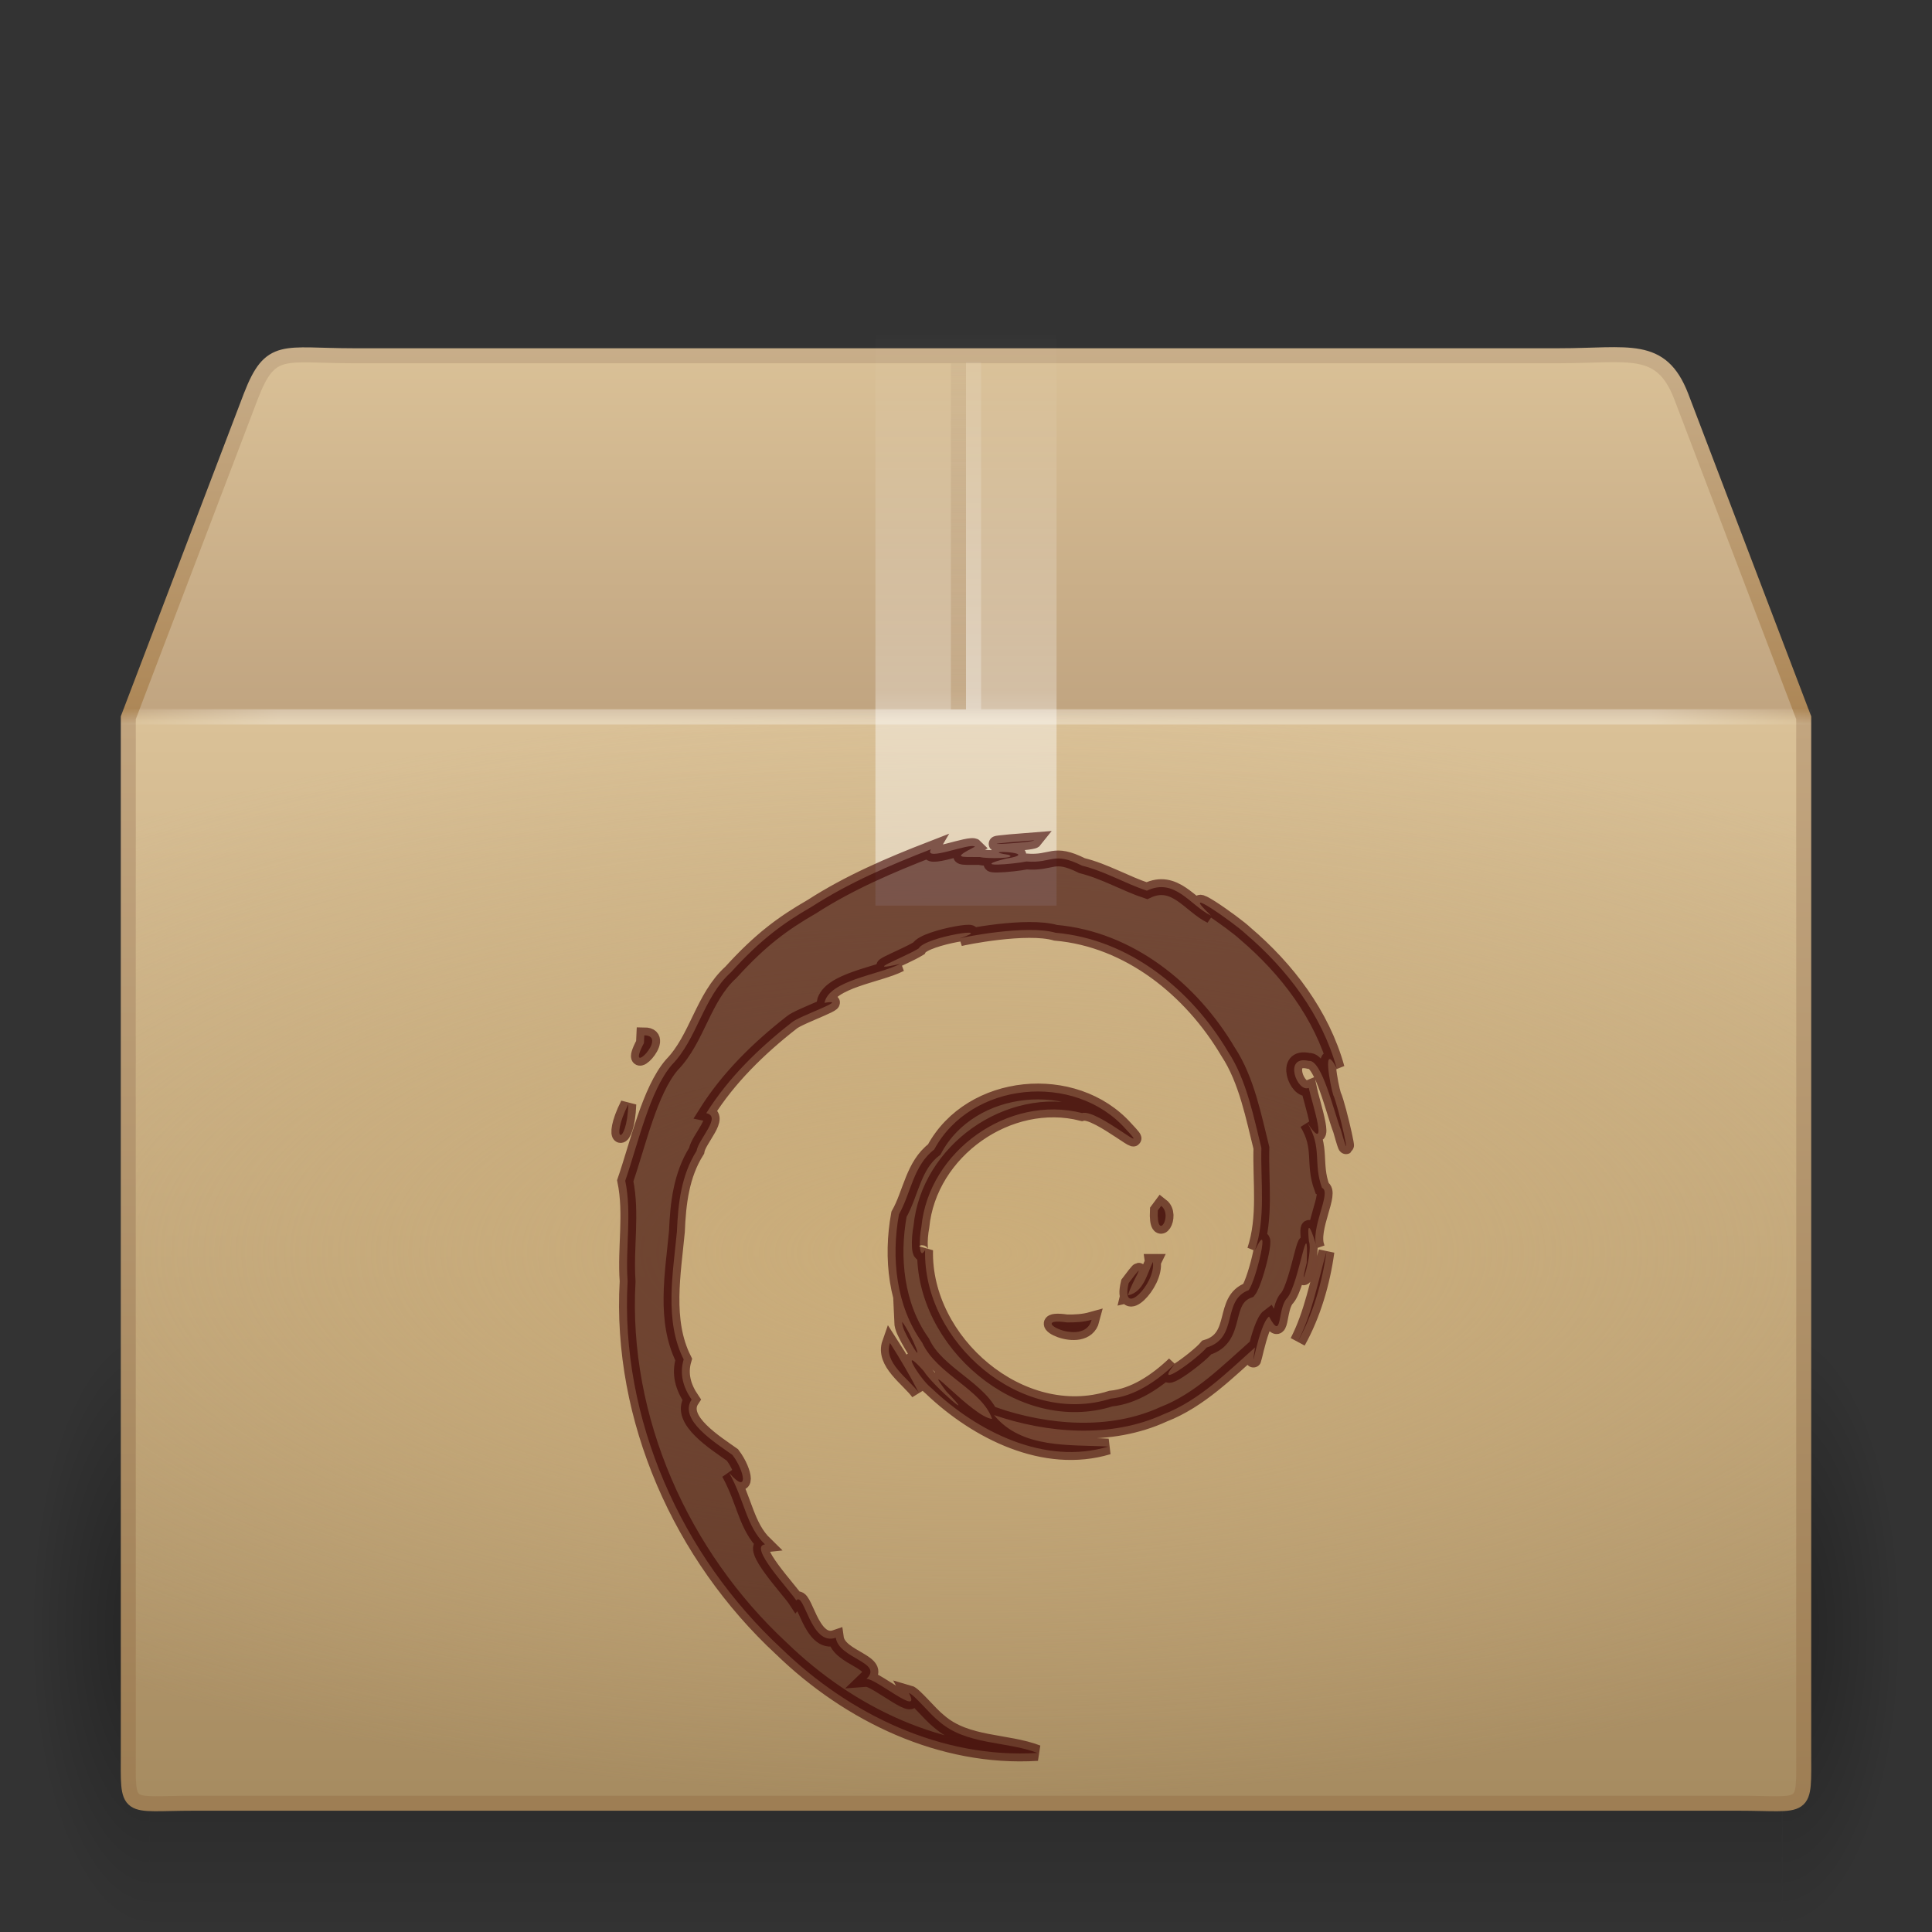 <?xml version="1.0" encoding="UTF-8" standalone="no"?>
<!-- Created with Inkscape (http://www.inkscape.org/) -->

<svg
   xmlns:dc="http://purl.org/dc/elements/1.1/"
   xmlns:cc="http://creativecommons.org/ns#"
   xmlns:rdf="http://www.w3.org/1999/02/22-rdf-syntax-ns#"
   xmlns:svg="http://www.w3.org/2000/svg"
   xmlns="http://www.w3.org/2000/svg"
   xmlns:xlink="http://www.w3.org/1999/xlink"
   xmlns:sodipodi="http://sodipodi.sourceforge.net/DTD/sodipodi-0.dtd"
   xmlns:inkscape="http://www.inkscape.org/namespaces/inkscape"
   version="1.0"
   width="128"
   height="128"
   id="svg4865"
   inkscape:version="0.48.1 r9760"
   sodipodi:docname="package-x-generic.svg">
  <rect width="100%" height="100%" fill="#333333" stroke="none"/>
  <sodipodi:namedview
     pagecolor="#ffffff"
     bordercolor="#666666"
     borderopacity="1"
     objecttolerance="10"
     gridtolerance="10"
     guidetolerance="10"
     inkscape:pageopacity="0"
     inkscape:pageshadow="2"
     inkscape:window-width="640"
     inkscape:window-height="480"
     id="namedview61"
     showgrid="false"
     inkscape:zoom="2.2578125"
     inkscape:cx="64"
     inkscape:cy="64"
     inkscape:window-x="648"
     inkscape:window-y="73"
     inkscape:window-maximized="0"
     inkscape:current-layer="svg4865" />
  <defs
     id="defs4867">
    <radialGradient
       cx="5"
       cy="41.5"
       r="5"
       fx="5"
       fy="41.5"
       id="radialGradient2480"
       xlink:href="#linearGradient3681"
       gradientUnits="userSpaceOnUse"
       gradientTransform="matrix(0.594,0,0,1.537,41.141,-103.936)" />
    <linearGradient
       id="linearGradient3703">
      <stop
         id="stop3705"
         style="stop-color:#000000;stop-opacity:0"
         offset="0" />
      <stop
         id="stop3711"
         style="stop-color:#000000;stop-opacity:1"
         offset="0.5" />
      <stop
         id="stop3707"
         style="stop-color:#000000;stop-opacity:0"
         offset="1" />
    </linearGradient>
    <linearGradient
       x1="17.554"
       y1="46"
       x2="17.554"
       y2="35"
       id="linearGradient2478"
       xlink:href="#linearGradient3703"
       gradientUnits="userSpaceOnUse"
       gradientTransform="matrix(1.757,0,0,1.397,-17.394,-16.412)" />
    <linearGradient
       id="linearGradient3681">
      <stop
         id="stop3683"
         style="stop-color:#000000;stop-opacity:1"
         offset="0" />
      <stop
         id="stop3685"
         style="stop-color:#000000;stop-opacity:0"
         offset="1" />
    </linearGradient>
    <radialGradient
       cx="5"
       cy="41.5"
       r="5"
       fx="5"
       fy="41.5"
       id="radialGradient2476"
       xlink:href="#linearGradient3681"
       gradientUnits="userSpaceOnUse"
       gradientTransform="matrix(0.594,0,0,1.537,-6.659,-103.936)" />
    <linearGradient
       id="linearGradient2515">
      <stop
         id="stop2517"
         style="stop-color:#c9af8b;stop-opacity:1"
         offset="0" />
      <stop
         id="stop2519"
         style="stop-color:#ad8757;stop-opacity:1"
         offset="0.251" />
      <stop
         id="stop2521"
         style="stop-color:#c2a57f;stop-opacity:1"
         offset="0.26" />
      <stop
         id="stop2523"
         style="stop-color:#9d7d53;stop-opacity:1"
         offset="1" />
    </linearGradient>
    <linearGradient
       x1="15.464"
       y1="8.032"
       x2="15.464"
       y2="45.042"
       id="linearGradient2509"
       xlink:href="#linearGradient2515"
       gradientUnits="userSpaceOnUse"
       gradientTransform="matrix(2.707,0,0,2.665,-0.97,0.921)" />
    <linearGradient
       id="linearGradient2525">
      <stop
         id="stop2527"
         style="stop-color:#dac197;stop-opacity:1"
         offset="0" />
      <stop
         id="stop2529"
         style="stop-color:#c1a581;stop-opacity:1"
         offset="0.246" />
      <stop
         id="stop2531"
         style="stop-color:#dac197;stop-opacity:1"
         offset="0.256" />
      <stop
         id="stop2533"
         style="stop-color:#a68b60;stop-opacity:1"
         offset="1" />
    </linearGradient>
    <linearGradient
       x1="24.997"
       y1="15.14"
       x2="24.997"
       y2="38.516"
       id="linearGradient2507"
       xlink:href="#linearGradient2525"
       gradientUnits="userSpaceOnUse"
       gradientTransform="matrix(3.471,0,0,4.149,-17.402,-39.823)" />
    <linearGradient
       id="linearGradient3219">
      <stop
         id="stop3225"
         style="stop-color:#cbad7a;stop-opacity:1"
         offset="0" />
      <stop
         id="stop3227"
         style="stop-color:#cbae7d;stop-opacity:0"
         offset="1" />
    </linearGradient>
    <radialGradient
       cx="24"
       cy="31"
       r="20"
       fx="24"
       fy="31"
       id="radialGradient2504"
       xlink:href="#linearGradient3219"
       gradientUnits="userSpaceOnUse"
       gradientTransform="matrix(4.551,0,0,1.8,-45.213,27.2)" />
    <linearGradient
       id="linearGradient2535">
      <stop
         id="stop2537"
         style="stop-color:#ffffff;stop-opacity:0"
         offset="0" />
      <stop
         id="stop2539"
         style="stop-color:#ffffff;stop-opacity:1"
         offset="0.1" />
      <stop
         id="stop2541"
         style="stop-color:#ffffff;stop-opacity:1"
         offset="0.9" />
      <stop
         id="stop2543"
         style="stop-color:#ffffff;stop-opacity:0"
         offset="1" />
    </linearGradient>
    <linearGradient
       x1="44.995"
       y1="17.5"
       x2="3.005"
       y2="17.5"
       id="linearGradient2498"
       xlink:href="#linearGradient2535"
       gradientUnits="userSpaceOnUse"
       gradientTransform="matrix(2.708,0,0,2.657,-0.992,0.994)"
       spreadMethod="reflect" />
    <linearGradient
       id="linearGradient4793">
      <stop
         id="stop4795"
         style="stop-color:#ad8757;stop-opacity:1"
         offset="0" />
      <stop
         id="stop4797"
         style="stop-color:#c7ad88;stop-opacity:0.392"
         offset="1" />
    </linearGradient>
    <linearGradient
       x1="63.5"
       y1="47.5"
       x2="63.5"
       y2="23.5"
       id="linearGradient4799"
       xlink:href="#linearGradient4793"
       gradientUnits="userSpaceOnUse" />
    <linearGradient
       id="linearGradient3980">
      <stop
         id="stop3982"
         style="stop-color:#ffffff;stop-opacity:1"
         offset="0" />
      <stop
         id="stop3984"
         style="stop-color:#ffffff;stop-opacity:1"
         offset="0.325" />
      <stop
         id="stop3986"
         style="stop-color:#ffffff;stop-opacity:0.69"
         offset="0.374" />
      <stop
         id="stop3988"
         style="stop-color:#ffffff;stop-opacity:0"
         offset="1" />
    </linearGradient>
    <linearGradient
       x1="26"
       y1="22"
       x2="26"
       y2="8"
       id="linearGradient2495"
       xlink:href="#linearGradient3980"
       gradientUnits="userSpaceOnUse"
       gradientTransform="matrix(3,0,0,2.714,-8,0.286)" />
    <linearGradient
       id="linearGradient4805">
      <stop
         id="stop4807"
         style="stop-color:#ffffff;stop-opacity:1"
         offset="0" />
      <stop
         id="stop4811"
         style="stop-color:#ffffff;stop-opacity:0.314"
         offset="1" />
    </linearGradient>
    <linearGradient
       x1="63.5"
       y1="47.5"
       x2="63.5"
       y2="23.5"
       id="linearGradient4803"
       xlink:href="#linearGradient4805"
       gradientUnits="userSpaceOnUse"
       gradientTransform="translate(1,0)" />
  </defs>
  <g
     id="layer1">
    <g
       transform="matrix(2.676,0,0,2.603,4.6164632e-2,3.448)"
       id="g3305"
       style="opacity:0.3;display:inline">
      <rect
         width="2.96"
         height="15.367"
         x="-3.69"
         y="-47.848"
         transform="scale(-1,-1)"
         id="rect2484"
         style="opacity:1;fill:url(#radialGradient2476);fill-opacity:1;stroke:none;stroke-width:1;stroke-linecap:round;stroke-linejoin:miter;stroke-miterlimit:4;stroke-dasharray:none;stroke-dashoffset:1.2;stroke-opacity:1" />
      <rect
         width="40.412"
         height="15.367"
         x="3.69"
         y="32.482"
         id="rect2486"
         style="opacity:1;fill:url(#linearGradient2478);fill-opacity:1;stroke:none;stroke-width:1;stroke-linecap:round;stroke-linejoin:miter;stroke-miterlimit:4;stroke-dasharray:none;stroke-dashoffset:1.2;stroke-opacity:1" />
      <rect
         width="2.96"
         height="15.367"
         x="44.11"
         y="-47.848"
         transform="scale(1,-1)"
         id="rect3444"
         style="opacity:1;fill:url(#radialGradient2480);fill-opacity:1;stroke:none;stroke-width:1;stroke-linecap:round;stroke-linejoin:miter;stroke-miterlimit:4;stroke-dasharray:none;stroke-dashoffset:1.2;stroke-opacity:1;display:inline" />
    </g>
    <path
       d="M 23.423,23.57 L 103.275,23.57 C 107.937,23.57 110.035,22.806 111.374,26.234 L 119.5,47.551 L 119.5,115.962 C 119.5,120.101 119.778,119.468 115.117,119.468 L 12.883,119.468 C 8.222,119.468 8.5,120.101 8.5,115.962 L 8.5,47.551 L 16.626,26.234 C 17.928,22.875 18.761,23.57 23.423,23.57 z"
       id="path2488"
       style="fill:url(#linearGradient2507);fill-opacity:1;fill-rule:nonzero;stroke:url(#linearGradient2509);stroke-width:0.994;stroke-linecap:round;stroke-linejoin:miter;marker:none;marker-start:none;marker-mid:none;marker-end:none;stroke-miterlimit:4;stroke-dasharray:none;stroke-dashoffset:0;stroke-opacity:1;visibility:visible;display:block;overflow:visible" />
    <rect
       width="110"
       height="72"
       x="9"
       y="47"
       id="rect3209"
       style="fill:url(#radialGradient2504);fill-opacity:1;fill-rule:evenodd;stroke:none;stroke-width:1.7;stroke-linecap:round;stroke-linejoin:miter;marker:none;marker-start:none;marker-mid:none;marker-end:none;stroke-miterlimit:4;stroke-dasharray:none;stroke-dashoffset:0;stroke-opacity:1;visibility:visible;display:inline;overflow:visible;enable-background:accumulate" />
    <path
       d="M 8.5,47.5 L 119.5,47.5"
       id="path3273"
       style="opacity:0.3;fill:none;fill-rule:evenodd;stroke:url(#linearGradient2498);stroke-width:1px;stroke-linecap:square;stroke-linejoin:miter;stroke-opacity:1;display:inline" />
    <path
       d="M 63.5,24 L 63.5,47"
       id="path4763"
       style="fill:none;fill-opacity:1;fill-rule:evenodd;stroke:url(#linearGradient4799);stroke-width:1px;stroke-linecap:butt;stroke-linejoin:miter;stroke-opacity:1" />
    <path
       d="M 58,22 C 62,22 66,22 70,22 C 70,34.667 70,47.333 70,60 C 68.819,60 67.638,60 66.456,60 C 65.247,60 64.038,60 62.828,60 C 61.855,60 60.881,60 59.908,60 C 59.272,60 58.636,60 58,60 C 58,47.333 58,34.667 58,22 z"
       id="rect3326"
       style="opacity:0.4;fill:url(#linearGradient2495);fill-opacity:1;fill-rule:nonzero;stroke:none;stroke-width:1;stroke-linecap:square;stroke-linejoin:round;marker:none;marker-start:none;marker-mid:none;marker-end:none;stroke-miterlimit:4;stroke-dasharray:none;stroke-dashoffset:0;stroke-opacity:1;visibility:visible;display:inline;overflow:visible;enable-background:accumulate" />
    <path
       d="M 64.5,24 L 64.5,47"
       id="path4801"
       style="opacity:0.3;fill:none;fill-opacity:1;fill-rule:evenodd;stroke:url(#linearGradient4803);stroke-width:1px;stroke-linecap:butt;stroke-linejoin:miter;stroke-opacity:1" />
  </g>
  <path
     inkscape:connector-curvature="0"
     d="m 68.518,55.673 c -0.134,0.169 -4.262,0.375 -1.59,0.127 0.53,-0.043 1.06,-0.085 1.59,-0.127 z m -3.932,0.426 c -1.46,0.753 -1.045,0.679 0.333,0.681 0.422,0.124 2.569,0.097 1.902,-0.145 -2.307,-0.352 2.476,-0.177 -0.187,0.255 -2.458,0.62 0.555,0.36 1.364,0.186 1.767,0.138 1.736,-0.695 3.691,0.276 1.489,0.365 2.89,1.195 4.295,1.659 1.86,-0.89 2.857,0.973 4.246,1.65 -2.333,-2.231 1.581,0.518 2.28,1.193 2.753,2.343 5.066,5.374 6.048,8.913 -1.001,-1.882 -0.415,1.213 -0.227,1.78 0.347,0.728 1.39,5.476 0.51,2.322 -0.464,-1.191 -1.261,-4.693 -2.132,-4.582 -1.713,-0.394 -0.783,2.106 0,1.791 0.178,0.869 1.414,4.59 -0.095,2.313 1.011,1.668 0.367,2.659 0.972,4.307 0.683,0.273 -0.842,2.726 -0.338,3.966 -0.274,-0.938 -0.706,-2.181 -0.529,-0.434 0.304,0.849 -0.782,3.941 -0.147,1.436 0.142,-3.579 -0.502,1.345 -1.28,2.315 -0.703,0.698 -0.29,2.977 -1.215,1.245 -0.703,0.52 -1.289,4.533 -0.93,2.047 -1.768,1.574 -3.683,3.508 -6.047,4.422 -3.529,1.626 -7.744,1.254 -11.244,0.056 1.824,2.254 5.057,1.945 7.568,2.089 -4.211,1.269 -8.691,-0.99 -11.72,-3.879 -0.822,-0.654 -2.173,-2.994 -0.509,-1.131 0.61,0.988 3.765,3.693 1.49,1.343 -1.867,-2.5 1.796,1.743 3.044,1.834 -0.668,-1.953 -3.663,-2.939 -4.637,-5.062 -1.731,-2.426 -2.057,-5.622 -1.532,-8.493 0.796,-1.41 0.952,-3.237 2.333,-4.291 2.424,-4.519 9.294,-5.158 12.672,-1.378 1.918,2.023 -1.85,-1.33 -2.876,-1.041 -4.848,-1.239 -10.154,2.495 -10.644,7.533 -0.162,0.819 -0.183,2.287 0.246,1.544 -0.16,6.099 6.372,11.727 12.305,9.842 1.544,-0.154 2.996,-1.114 4.22,-2.275 -1.497,1.828 1.527,-0.381 2.132,-1.11 2.142,-0.644 0.976,-3.128 2.777,-3.798 0.486,-0.614 1.536,-5.024 0.423,-2.644 0.726,-2.195 0.361,-4.517 0.423,-6.78 -0.488,-1.927 -0.962,-4.492 -2.205,-6.368 -2.441,-4.128 -6.555,-7.459 -11.429,-7.888 -1.902,-0.549 -6.079,0.283 -6.373,0.376 2.613,-0.853 -2.291,-0.113 -2.695,0.661 -1.035,0.636 -3.817,1.626 -1.226,1.023 -1.417,0.732 -4.728,1.09 -5.017,2.581 1.766,-0.287 -1.695,0.872 -2.179,1.308 -2.164,1.691 -4.187,3.659 -5.655,6.004 1.054,0.216 -0.523,1.717 -0.642,2.497 -1.014,1.608 -1.227,3.479 -1.303,5.35 -0.261,2.78 -0.844,5.898 0.448,8.469 -0.289,0.973 -0.029,1.844 0.525,2.66 -0.892,1.349 1.624,2.891 2.706,3.667 0.844,1.112 1.076,2.681 -0.211,1.194 1.034,1.868 1.117,3.517 2.367,4.733 -1.12,0.122 1.602,2.987 2.072,3.71 0.541,-0.63 0.939,3.063 2.621,2.473 0.193,1.399 3.189,1.616 2.029,2.729 0.633,-0.046 3.711,2.613 2.813,0.934 0.351,0.097 1.369,1.388 1.999,1.882 1.818,1.583 4.443,1.292 6.519,2.088 -6.343,0.395 -12.457,-2.549 -16.958,-6.911 -6.622,-6.137 -10.711,-15.213 -10.196,-24.342 -0.159,-2.217 0.294,-4.47 -0.157,-6.656 0.853,-2.476 1.623,-5.968 3.086,-7.676 1.696,-1.74 2.056,-4.45 3.921,-6.14 1.964,-2.162 3.442,-3.241 5.361,-4.347 2.46,-1.585 5.169,-2.746 7.882,-3.798 -0.514,0.878 2.623,-0.468 2.917,-0.171 l 0,2.7e-5 z M 42.687,68.593 c 1.675,0.011 -1.323,2.97 -0.024,0.512 l 0.024,-0.512 0,0 z m -1.057,4.563 c -0.108,2.886 -1.294,2.555 -5.2e-5,0 l 5.2e-5,0 z m 35.301,6.738 c 0.811,0.626 -0.327,2.455 -0.222,0.299 l 0.222,-0.299 z m 10.95,3.028 c -0.282,2.062 -0.905,4.182 -1.902,5.97 0.966,-1.87 1.333,-3.979 1.902,-5.97 l 0,0 z m -11.499,0.682 c 0.218,1.457 -2.172,3.804 -1.606,1.407 1.425,-1.897 0.151,-0.025 -0.042,0.81 1.044,-0.215 1.262,-1.446 1.649,-2.217 z m -4.059,3.838 c -0.496,1.933 -4.471,-0.236 -1.637,0.171 0.55,0.008 1.104,-0.022 1.637,-0.171 l 0,0 z m -12.556,0.128 c 0.602,0.752 1.7,3.443 0.429,1.149 -0.185,-0.362 -0.412,-0.73 -0.429,-1.149 z m -0.803,1.407 c 0.653,1.008 1.39,2.276 1.902,3.283 -0.677,-0.927 -2.358,-1.992 -1.902,-3.283 z"
     id="text2244"
     style="font-size:18.038px;font-style:normal;font-weight:normal;opacity:0.6;fill:#340000;fill-opacity:1;stroke:#3d0000;stroke-width:1.049px;stroke-linecap:butt;stroke-linejoin:miter;stroke-opacity:1;font-family:OpenLogos" />
</svg>
